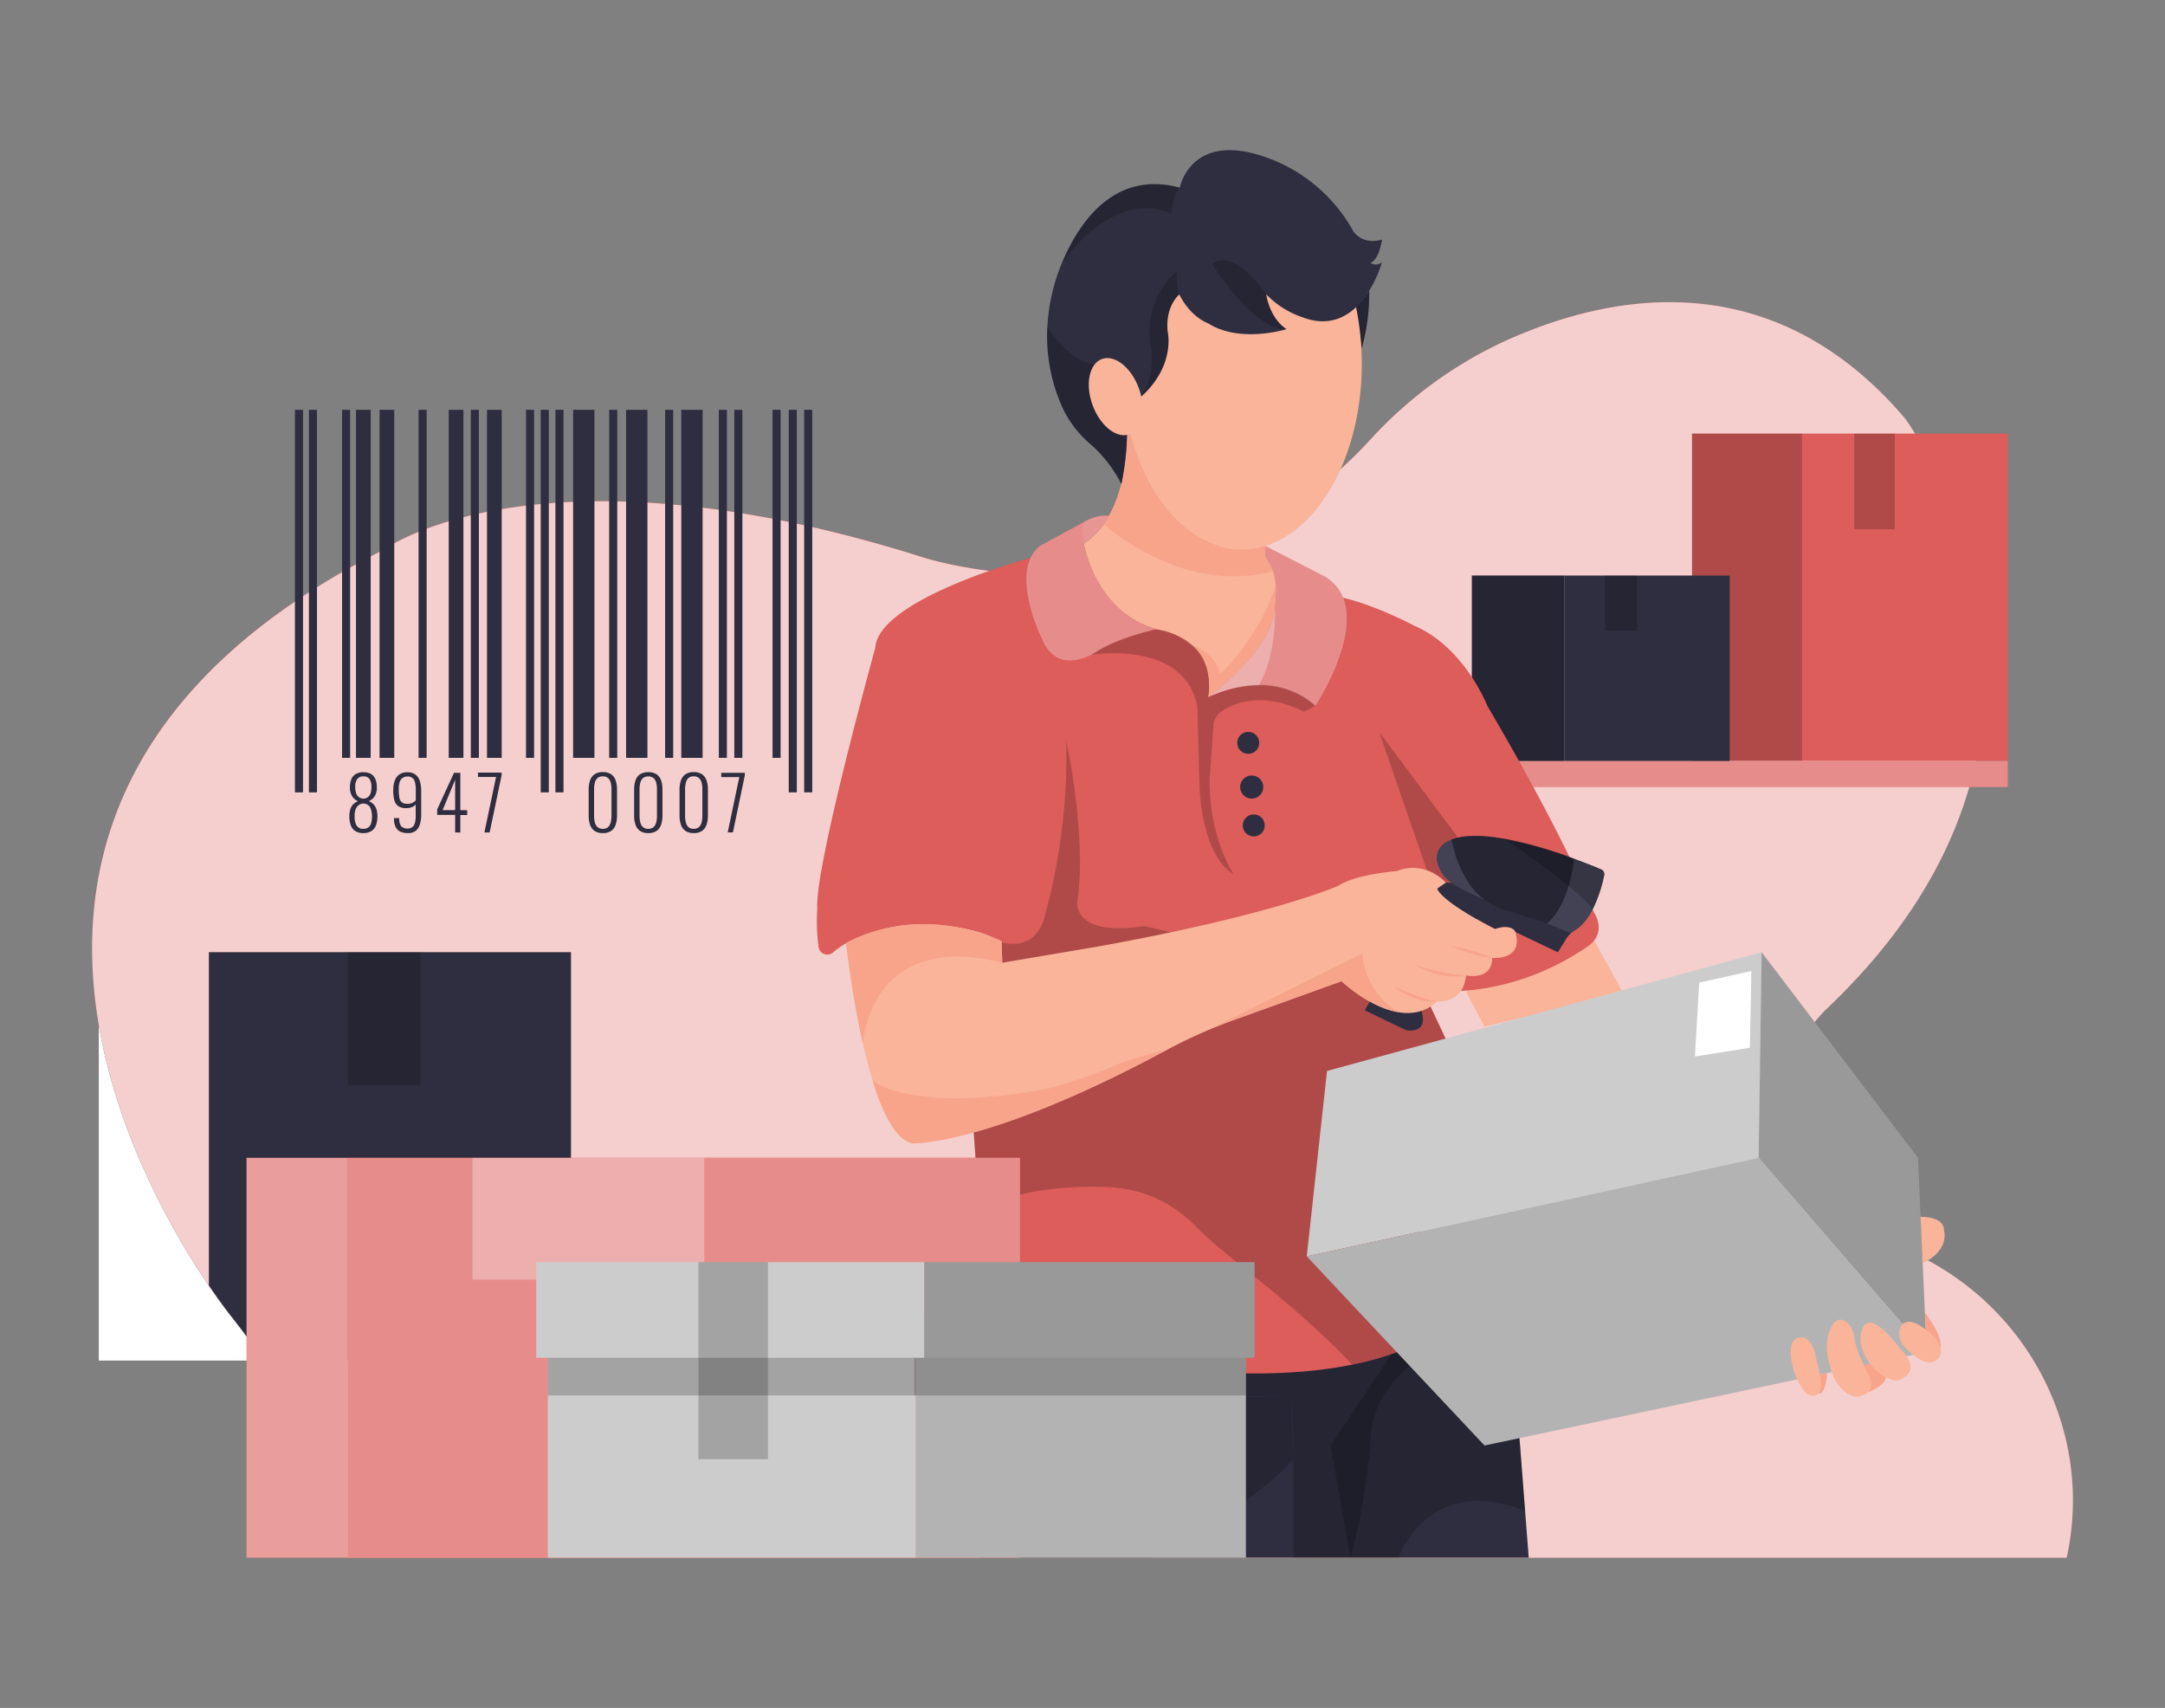 <svg xmlns="http://www.w3.org/2000/svg" width="865.76" height="682.89" viewBox="0 0 865.76 682.89"><rect x="0" y="0" width="865.76" height="682.89" fill="#808080" stroke="none"/><path d="M83.53,380.71V514.05c-13-19.14-36.16-58.23-44-104.09V380.71Z" fill="#2f2e41"/><path d="M83.53,380.71V514.05c-13-19.14-36.16-58.23-44-104.09V380.71Z" opacity="0.2"/><path d="M139.14,622.8s-2.48-40.54-46.42-96.14c0,0-159.77-195.76,60.9-307,0,0,62-45.53,216,3.3,0,0,104.09,33.46,178.07-46.92A168.19,168.19,0,0,1,600.47,137c41.5-19.23,107.2-33.16,161.29,30.22,0,0,89.82,121.21-31.07,235.94a52.91,52.91,0,0,0,3.46,79.58,141.26,141.26,0,0,0,29.94,17.79c45.84,20.77,72.39,69.85,63,119.3-.18,1-.38,2-.59,3Z" fill="#dc5d5a"/><path d="M827.05,619.83c-.19,1-.39,2-.59,3H139.13s-2-32.3-33.63-78.77q-5.72-8.4-12.78-17.38s-3.7-4.53-9.19-12.61c-13-19.14-36.16-58.23-44-104.09-10.61-61.88,6.62-136.1,114.09-190.26,0,0,62-45.53,216,3.3,0,0,104.08,33.46,178.07-46.92A168.15,168.15,0,0,1,600.46,137c41.51-19.23,107.2-33.16,161.29,30.22,0,0,89.83,121.21-31.07,235.94a52.91,52.91,0,0,0,3.46,79.58,141.1,141.1,0,0,0,29.94,17.79C809.93,521.3,836.47,570.38,827.05,619.83Z" fill="#fff" opacity="0.7"/><rect x="676.62" y="173.36" width="44.02" height="130.89" fill="#dc5d5a"/><rect x="676.62" y="173.36" width="44.02" height="130.89" opacity="0.2"/><rect x="720.64" y="173.36" width="82.24" height="130.89" fill="#dc5d5a"/><rect x="741.49" y="173.36" width="16.22" height="38.23" opacity="0.2"/><rect x="580.47" y="304.26" width="222.41" height="10.43" fill="#dc5d5a"/><rect x="580.47" y="304.26" width="222.41" height="10.43" fill="#fff" opacity="0.3"/><rect x="588.58" y="230.12" width="37.07" height="74.14" fill="#2f2e41"/><rect x="588.58" y="230.12" width="37.07" height="74.14" opacity="0.2"/><rect x="625.65" y="230.12" width="66.03" height="74.14" fill="#2f2e41"/><rect x="641.87" y="230.12" width="12.74" height="22.01" opacity="0.2"/><path d="M105.5,544h-66V410c7.85,45.86,31,85,44,104.09,5.49,8.08,9.19,12.61,9.19,12.61Q99.8,535.63,105.5,544Z" fill="#fff"/><path d="M228.33,380.71V544H105.5q-5.72-8.4-12.78-17.38s-3.7-4.53-9.19-12.61V380.71Z" fill="#2f2e41"/><rect x="139.14" y="380.71" width="28.96" height="53.28" opacity="0.2"/><path d="M611.32,622.8H391.66c-1-15.19,4.3-61.93,6.21-78.23.43-3.58.68-5.69.68-5.69l.55-33.79h13l150.77,26.78,11.14,7.36,32.5,21.47Z" fill="#2f2e41"/><path d="M540.06,622.8h19.25s11.64-34,50.58-18.72l-3.33-43.38-43.64-28.83L532.07,578Z" opacity="0.2"/><path d="M391.66,622.8h69.42s40.36-21,56.13-39.46l-1-25.32s-65.76,4.46-118.3-13.45C397.87,544.57,390.5,603.11,391.66,622.8Z" opacity="0.2"/><path d="M574.05,539.23c-14.07,7.84-26.13,20-26.1,38.74,0,0-2.2,25.31-7.9,44.84H517.27c.12-20.21.14-58-1.1-64.79,0,0-76.06,3.21-118.3-13.45.42-3.58.68-5.69.68-5.69l.54-33.79h13.06l150.77,26.78Z" opacity="0.2"/><polygon points="586.27 396.59 593.64 410.41 649.4 397.5 637.48 375.99 631.52 375.99 588.58 394.61 586.27 396.59" fill="#f9b499"/><path d="M634.92,378.39c-33.6,23.17-66,17.38-66,17.38l9.27,19.69L561.94,539.4a119.7,119.7,0,0,1-21.14,6.22c-37.09,7.53-79.09,1.1-93.85-1.64a48.34,48.34,0,0,0-10.74-.73c-29.13,1.17-26-15.43-26-15.43l-1.87-12.11a.76.76,0,0,0-1.46-.14l-10.58,29.62c-2.31-2.31-2.31-13.9-2.31-13.9-.56-15.43-1.62-34-2.61-49.23-1.08-16.79-2-29.53-2-29.53l11-75.88c-9.27-5.79-22.59-6.37-22.59-6.37-26.05-1.53-38.93,5.56-44.65,10.53a3.52,3.52,0,0,1-5.78-2.07,72.73,72.73,0,0,1-.54-15.41C325.63,347.11,350,259.08,350,259.08c1.16-19.69,62.22-36.08,62.22-36.08l31.29,9.68L537.09,239c13.38,3.11,28.57,11.24,28.57,11.24,20,8.55,29.13,32,29.13,32,34,57.91,42.44,82.24,42.44,82.24C643,373.76,634.92,378.39,634.92,378.39Z" fill="#dc5d5a"/><path d="M570.6,347.94l-19.08-55.27,45.17,60.48-18.53-.32S573.46,348.77,570.6,347.94Z" opacity="0.2"/><path d="M547.53,116.23a79.64,79.64,0,0,1-3,23l-2.3-16.44A41.17,41.17,0,0,0,547.53,116.23Z" fill="#2f2e41"/><path d="M547.53,116.23a79.64,79.64,0,0,1-3,23l-2.3-16.44A41.17,41.17,0,0,0,547.53,116.23Z" opacity="0.2"/><path d="M544.56,145.56c0,36-16.61,65.95-38.64,72.71a31.84,31.84,0,0,1-9.43,1.43c-21.66,0-40-22.11-46-52.48a1,1,0,0,1,0-.11,112.07,112.07,0,0,1-2.06-21.55c0-40.95,21.52-74.14,48.07-74.14S544.56,104.61,544.56,145.56Z" fill="#f9b499"/><path d="M509.81,242.86C508.68,260,484,278.19,483.2,278.76h0c1.61-10.75-2.27-17.26-6.88-21.15h0a26.63,26.63,0,0,0-11.64-5.48c-26.64-5.79-31.28-34.75-31.28-34.75a30.94,30.94,0,0,0,8-7.83s0,0,0,0c.23-.32.45-.64.66-1a1.77,1.77,0,0,0,.12-.17c.19-.29.39-.59.56-.89a3.87,3.87,0,0,0,.27-.43,7.64,7.64,0,0,0,.47-.83c7.84-13.72,7.46-31.92,7.13-37.46a1.48,1.48,0,0,1,0-.21c0-.27,0-.52,0-.71,0-.41-.05-.63-.05-.63,6,30.37,24.34,52.48,46,52.48a31.84,31.84,0,0,0,9.43-1.43l-.09,2.55a4.85,4.85,0,0,0,1,3.25,13.43,13.43,0,0,1,2.21,4.29,25.32,25.32,0,0,1,1.07,5.94h0A42.27,42.27,0,0,1,509.81,242.86Z" fill="#f9b499"/><path d="M509.07,228.36h0c-36.65,9.82-67.69-18.81-67.69-18.81s0,0,0,0c.22-.32.45-.63.66-1a1.77,1.77,0,0,0,.12-.17c.19-.29.39-.59.56-.89a3.87,3.87,0,0,0,.27-.43c.16-.27.32-.55.47-.83,7.66-13.52,7.4-32,7.13-37.46a1.48,1.48,0,0,1,0-.21c0-.28,0-.52,0-.71,0-.41-.05-.63-.05-.63,6,30.37,24.34,52.48,46,52.48a31.84,31.84,0,0,0,9.43-1.43l-.09,2.55a4.85,4.85,0,0,0,1,3.25A13.43,13.43,0,0,1,509.07,228.36Z" fill="#f7a48b"/><path d="M509.81,242.86c-1.15,17.38-26.64,35.91-26.64,35.91,1.61-10.75-2.27-17.26-6.88-21.15.46.16,10.38,4,11.52,11.88,0,0,14.53-12.47,22.33-35.19A42.27,42.27,0,0,1,509.81,242.86Z" fill="#f7a48b"/><path d="M526,282.25A33.32,33.32,0,0,0,503.39,274a48.78,48.78,0,0,0-20.13,4.72.11.11,0,0,1,.06-.06l0,0,.25-.19.91-.7.29-.23c.53-.42,1.19-.94,1.94-1.56l.77-.64,1-.81.49-.43c.4-.34.81-.71,1.24-1.09s.59-.53.9-.81l.22-.2c.56-.52,1.14-1.06,1.73-1.63l.6-.58c.5-.49,1-1,1.51-1.52.21-.19.41-.4.6-.61s.41-.41.61-.63c.4-.41.81-.85,1.2-1.29.2-.21.39-.44.59-.66,1.6-1.79,3.16-3.69,4.6-5.66.17-.25.36-.49.53-.75s.35-.5.52-.75.34-.5.5-.76a38.86,38.86,0,0,0,4.07-7.85c.09-.27.18-.53.28-.8a22.56,22.56,0,0,0,1.15-5.63,42.27,42.27,0,0,0,.33-8.55h0a25.32,25.32,0,0,0-1.07-5.94,13.43,13.43,0,0,0-2.21-4.29,4.85,4.85,0,0,1-1-3.25l.09-2.55,23.67,12.14C551.68,243.44,526,282.25,526,282.25Z" fill="#dc5d5a"/><path d="M526,282.25A33.32,33.32,0,0,0,503.39,274a48.78,48.78,0,0,0-20.13,4.72.11.11,0,0,1,.06-.06l0,0,.25-.19.91-.7.29-.23c.53-.42,1.19-.94,1.94-1.56l.77-.64,1-.81.49-.43c.4-.34.81-.71,1.24-1.09s.59-.53.9-.81l.22-.2c.56-.52,1.14-1.06,1.73-1.63l.6-.58c.5-.49,1-1,1.51-1.52.21-.19.41-.4.6-.61s.41-.41.61-.63c.4-.41.81-.85,1.2-1.29.2-.21.39-.44.59-.66,1.6-1.79,3.16-3.69,4.6-5.66.17-.25.36-.49.53-.75s.35-.5.52-.75.34-.5.5-.76a38.86,38.86,0,0,0,4.07-7.85c.09-.27.18-.53.28-.8a22.56,22.56,0,0,0,1.15-5.63,42.27,42.27,0,0,0,.33-8.55h0a25.32,25.32,0,0,0-1.07-5.94,13.43,13.43,0,0,0-2.21-4.29,4.85,4.85,0,0,1-1-3.25l.09-2.55,23.67,12.14C551.68,243.44,526,282.25,526,282.25Z" fill="#fff" opacity="0.3"/><path d="M462.49,251.6s-14.07,2.85-23.34,8.64c0,0-15.55,11.05-22.25-4.32,0,0-13.82-27.49-1-37.65l17.46-9.5a37.42,37.42,0,0,0,0,8.61S438.33,245.27,462.49,251.6Z" fill="#dc5d5a"/><path d="M462.49,251.6s-14.07,2.85-23.34,8.64c0,0-15.55,11.05-22.25-4.32,0,0-13.82-27.49-1-37.65l17.46-9.5a37.42,37.42,0,0,0,0,8.61S438.33,245.27,462.49,251.6Z" fill="#fff" opacity="0.3"/><path d="M433.36,208.77s5.17-3.25,10.11-2.54a31.63,31.63,0,0,1-10.11,11.15S432.2,211.75,433.36,208.77Z" fill="#dc5d5a"/><path d="M433.36,208.77s5.17-3.25,10.11-2.54a31.63,31.63,0,0,1-10.11,11.15S432.2,211.75,433.36,208.77Z" fill="#fff" opacity="0.35"/><path d="M503.39,274a48.78,48.78,0,0,0-20.13,4.72h0s0,0,.07-.06l0,0,.25-.19.91-.7.29-.23c.53-.42,1.19-.94,1.94-1.56l.77-.64,1-.81c.16-.13.32-.28.49-.43.4-.34.81-.71,1.24-1.09s.59-.53.9-.81l.22-.2c.56-.52,1.14-1.06,1.73-1.63l.6-.58c.5-.49,1-1,1.51-1.52.21-.19.41-.4.6-.61s.41-.41.61-.63c.4-.41.81-.85,1.2-1.29.21-.22.41-.44.59-.66,1.6-1.79,3.16-3.69,4.6-5.66.19-.25.36-.51.53-.75s.35-.5.52-.75.34-.5.5-.76a38.86,38.86,0,0,0,4.07-7.85c.09-.27.19-.53.28-.8a22.56,22.56,0,0,0,1.15-5.63S510.85,261,503.39,274Z" fill="#fff" opacity="0.3"/><path d="M578.16,415.46,561.94,539.4a119.7,119.7,0,0,1-21.14,6.22c-26.14-27.23-50.25-42.52-62.6-55.26a51.32,51.32,0,0,0-33-15.61,138.28,138.28,0,0,0-33.89,2.1l-20,5.21c-1.08-16.79-2-29.53-2-29.53l11-75.88s14.48,5.22,17.95-12.16a241.79,241.79,0,0,0,8.11-68.34s8.11,37.06,4.64,62.55c0,0-4.64,16.22,26.64,11.58l111.2,25.49Z" opacity="0.2"/><path d="M641.51,350a55.91,55.91,0,0,1-4.61,13.63c-2.6,5.06-5.3,7.29-7,8.27a8.79,8.79,0,0,0-1.72,1.25,10.93,10.93,0,0,0-1.92,2.31l-3.29,5.29-17-8.11c-3.48-3.48-8.11-1.16-8.11-1.16l-7.44-4-22,36.71c3,9.53-6.06,7.75-6.06,7.75l-16.64-8,29-48.65,3.48-2.39,2.31,0a13.58,13.58,0,0,1-5.63-7.39,7,7,0,0,1,1.35-7c4.61-5.06,14.73-5.06,25.68-3.06h0a175.34,175.34,0,0,1,27.55,7.89h0c4.9,1.78,8.77,3.37,10.82,4.24A2.09,2.09,0,0,1,641.51,350Z" fill="#2f2e41"/><path d="M580.47,335.67s3.16,17,13.1,24.05c0,0,0,0,0,0-1-.42-10.89-4.71-13.1-6.87C580.47,352.87,566.57,342.76,580.47,335.67Z" fill="#fff" opacity="0.1"/><path d="M641.51,350c-3.36,15.33-8.79,20.3-11.66,21.9a8.79,8.79,0,0,0-1.72,1.25l-9.43-4c9.27-8.11,10.74-25.77,10.74-25.77h0c4.9,1.78,8.77,3.37,10.82,4.24A2.09,2.09,0,0,1,641.51,350Z" fill="#fff" opacity="0.1"/><path d="M580.47,335.67s2.32,20.71,19.7,27.66l18.53,5.79s8.73-6.37,10.74-25.77C629.44,343.35,597.85,330,580.47,335.67Z" opacity="0.2"/><polygon points="530.66 428.2 522.56 502.33 703.26 462.95 704.45 380.71 530.66 428.2" fill="#ccc"/><polygon points="679.51 392.87 677.78 422.41 699.78 418.93 700.36 388.24 679.51 392.87" fill="#fff"/><polygon points="703.26 462.95 770.45 540.56 766.97 462.95 704.45 380.71 703.26 462.95" fill="#999"/><polygon points="770.45 540.56 593.64 577.96 522.56 502.33 703.26 462.95 770.45 540.56" fill="#b3b3b3"/><path d="M730.62,549s-.39,8.67-3.45,8.23L726,550Z" fill="#f7a48b"/><path d="M747.08,556.64s6-2.18,7.15-5.65l-3.58-6.24-6.81,1.44Z" fill="#f7a48b"/><path d="M769.74,524.87s7.17,8.85,6.26,14c0,0-4.92-4.29-5.82-4.2Z" fill="#f7a48b"/><path d="M552.66,104.79c-.22.83-8.76,31-32,22a36.22,36.22,0,0,1-12.36-7.24l-.19-.16-1.77-1.67s1.16,9.27,8.11,13.9c0,0-18.54,5.79-31.28-2.32,0,0-6.95-2.31-11.58-11.58,0,0-5.79,4.63-4.64,15.06,0,0,3.18,13.31-10.56,25.76h0l-5.89,8.63c.75,10-1.07,21.11-1.79,24.94-.08.46-.19.93-.28,1.4a54,54,0,0,0-12.06-15.68,43.29,43.29,0,0,1-11.12-14.1,65.66,65.66,0,0,1-3.84-10.23,69.94,69.94,0,0,1-2.59-22.83,76.84,76.84,0,0,1,5.71-25.23h0c.44-1.09.9-2.17,1.4-3.23,7.52-16.21,21.5-33.71,45.86-27.19,0,0,4.42-23.69,36.23-11.48A64.08,64.08,0,0,1,540.92,92c.05.11.11.21.17.32s3.47,5.79,11.58,3.47c0,0-1.15,8.11-4.63,9.27A3.63,3.63,0,0,0,552.66,104.79Z" fill="#2f2e41"/><path d="M448.7,192.16c-.08.46-.19.93-.28,1.4a54,54,0,0,0-12.06-15.68,43.29,43.29,0,0,1-11.12-14.1,65.66,65.66,0,0,1-3.84-10.23,69.94,69.94,0,0,1-2.59-22.83c1,1.52,9.68,14.84,19.35,14.84l12.33,21.66S451.82,176.18,448.7,192.16Z" opacity="0.2"/><path d="M471.8,75.06c-3.27,3.64-3.39,10.32-3.39,10.32-23.7-10.24-43.35,19.3-43.87,20.1.44-1.09.9-2.17,1.4-3.23C433.46,86,447.44,68.54,471.8,75.06Z" opacity="0.2"/><path d="M467,132.82s3.18,13.31-10.56,25.76c.29-.43,5.87-8.72,3.61-21.13a32.34,32.34,0,0,1,10.43-29s0,7,1.16,9.27C471.59,117.76,465.8,122.39,467,132.82Z" opacity="0.2"/><path d="M514.45,131.66c-13.9,0-29.78-26.18-29.78-26.18,9.59-6.49,21.67,12.28,21.67,12.28S507.5,127,514.45,131.66Z" opacity="0.2"/><path d="M436.47,261.8s36.8-6.2,42.33,20.45l.9,32.43s.48,26.83,13.56,34.84c0,0-10.09-15.26-9.51-38.37l1.51-21.06a7.56,7.56,0,0,1,3.39-5.76c5.11-3.37,16.31-8,32.75.23l4.63-2.31s-14.9-16.31-42.78-3.52c0,0,2.38-14.46-7-21.11,0,0-6.69-5.4-13.8-6C462.49,251.6,445.37,255.25,436.47,261.8Z" opacity="0.2"/><circle cx="499.16" cy="297.02" r="4.4" fill="#2f2e41"/><circle cx="500.55" cy="314.68" r="4.63" fill="#2f2e41"/><circle cx="501.36" cy="330.03" r="4.4" fill="#2f2e41"/><rect x="139.14" y="462.95" width="268.74" height="159.85" fill="#dc5d5a"/><rect x="139.14" y="462.95" width="268.74" height="159.85" fill="#dc5d5a"/><rect x="139.14" y="462.95" width="268.74" height="159.85" fill="#fff" opacity="0.3"/><rect x="98.6" y="462.95" width="40.54" height="159.85" fill="#dc5d5a"/><rect x="98.6" y="462.95" width="40.54" height="159.85" fill="#fff" opacity="0.4"/><rect x="366.18" y="526.66" width="132.05" height="96.14" fill="#b3b3b3"/><rect x="219.07" y="526.66" width="147.11" height="96.14" fill="#ccc"/><rect x="219.07" y="526.66" width="147.11" height="31.28" opacity="0.2"/><rect x="365.6" y="526.66" width="132.63" height="31.28" opacity="0.2"/><rect x="188.95" y="462.95" width="92.67" height="48.65" fill="#fff" opacity="0.3"/><ellipse cx="446.15" cy="158.59" rx="9.85" ry="16.02" transform="translate(-27.33 162.57) rotate(-20.05)" fill="#f9b499"/><path d="M596.69,383c0,9.27-10.42,7-10.42,7-1.16,11.59-11.59,10.43-11.59,10.43-4.65,4.3-10.08,5.17-15.36,4.31h0c-11.8-1.91-22.85-12.41-22.85-12.41l-43,15.49c-3.54,1.26-7,2.64-10.48,4.11h0c-5.74,2.44-11.38,5.17-16.89,8.13C395.1,458.2,365,457.16,365,457.16c-6.65-1.24-12-11.87-16-25h0c-1.47-4.75-2.78-9.82-3.94-14.9v0a395.32,395.32,0,0,1-6.7-40.09c30.72-16.69,62.16-.8,62.16-.8l.28,8.56,38.36-6.5c70.66-12.74,96.15-24.33,96.15-24.33,7-4.63,23.17-5.79,23.17-5.79,11.58-4.63,19.69,4.56,19.69,4.56l-3.48,2.39c2.32,5.79,23.17,16.22,23.17,16.22,6.95-2.32,8.11,1.16,8.11,1.16C609.43,384.18,596.69,383,596.69,383Z" fill="#f9b499"/><path d="M400.79,384.89c-52.72-13-55.67,31.16-55.74,32.33a395.32,395.32,0,0,1-6.7-40.09c31.88-16.69,62.16-.8,62.16-.8Z" fill="#f7a48b"/><path d="M466.07,420C395.1,458.2,365,457.16,365,457.16c-6.65-1.24-12-11.87-16-25,.36.29,16.63,13.31,70.46,3a178.86,178.86,0,0,0,26.64-9.27A117.29,117.29,0,0,1,466.07,420Z" fill="#f7a48b"/><path d="M559.31,404.7c-11.8-1.91-22.85-12.41-22.85-12.41l-43,15.49c-3.54,1.26-7,2.64-10.48,4.11l61.76-30.6A30.09,30.09,0,0,0,559.31,404.7Z" fill="#f7a48b"/><path d="M557.31,394.61c5.77,2.06,11.3,4.71,17.37,5.79-6.22.54-12.36-2.32-17.37-5.79Z" fill="#f7a48b"/><path d="M566,386.07c6.61,1.65,13.43,3.81,20.28,3.9-6.88,1.53-14.17-.74-20.28-3.9Z" fill="#f7a48b"/><path d="M580.47,378.39A59.87,59.87,0,0,1,596.69,383a59.62,59.62,0,0,1-16.22-4.63Z" fill="#f7a48b"/><path d="M641.51,350a55.91,55.91,0,0,1-4.61,13.63c-3.74-6.59-34.06-27.47-35-28.13a175.34,175.34,0,0,1,27.55,7.89h0c4.9,1.78,8.77,3.37,10.82,4.24A2.09,2.09,0,0,1,641.51,350Z" opacity="0.2"/><path d="M768,486.53s9.37-.41,9.37,5.38c0,0,2.61,7.84-8.54,13.19Z" fill="#f9b499"/><path d="M719.48,534.77s-5.79,0-2.32,12.74c0,0,3.48,11.58,8.11,10.43,0,0,5.79,1.15,1.16-13.9C726.43,544,725.27,533.61,719.48,534.77Z" fill="#f9b499"/><path d="M733.53,528.81c-1.93,2.29-5.5,8.8-.15,22.18,0,0,4.88,9.43,11.13,7,0,0,6.24-1.24,2.77-8.19,0,0-5.61-10.61-5.7-15.15,0,0-1-6.55-5.5-7A3,3,0,0,0,733.53,528.81Z" fill="#f9b499"/><path d="M745,530.59c-.91,1.8-1.78,5.12.09,9.94a19.45,19.45,0,0,0,8.11,9.62c2.72,1.63,6,2.71,8.19.54,0,0,6.72-3.18-1.39-11.29,0,0-6.3-8.66-11.11-10.4A3.16,3.16,0,0,0,745,530.59Z" fill="#f9b499"/><path d="M760.83,529.45s-3.13,3,0,8.2c0,0,8.46,9.86,13.09,6.39,0,0,4.21-2,1.17-7.3a13.39,13.39,0,0,0-2.77-3.32C769.66,531.05,763.74,526.44,760.83,529.45Z" fill="#f9b499"/><rect x="214.43" y="504.65" width="155.22" height="38.23" fill="#ccc"/><rect x="279.3" y="504.65" width="27.8" height="78.77" opacity="0.2"/><rect x="369.65" y="504.65" width="132.05" height="38.23" fill="#999"/><rect x="117.94" y="163.86" width="3.23" height="152.95" fill="#2f2e41"/><rect x="123.53" y="163.86" width="3.23" height="152.95" fill="#2f2e41"/><rect x="136.78" y="163.86" width="3.23" height="139.16" fill="#2f2e41"/><rect x="167.38" y="163.86" width="3.23" height="139.16" fill="#2f2e41"/><rect x="188.27" y="163.86" width="3.23" height="139.16" fill="#2f2e41"/><rect x="210.35" y="163.86" width="3.23" height="139.16" fill="#2f2e41"/><rect x="216.23" y="163.86" width="3.23" height="152.95" fill="#2f2e41"/><rect x="222.11" y="163.86" width="3.23" height="152.95" fill="#2f2e41"/><rect x="243.6" y="163.86" width="3.23" height="139.16" fill="#2f2e41"/><rect x="265.97" y="163.86" width="3.23" height="139.16" fill="#2f2e41"/><rect x="287.45" y="163.86" width="3.23" height="139.16" fill="#2f2e41"/><rect x="293.63" y="163.86" width="3.24" height="139.16" fill="#2f2e41"/><rect x="308.93" y="163.86" width="3.23" height="139.16" fill="#2f2e41"/><rect x="315.41" y="163.86" width="3.23" height="152.95" fill="#2f2e41"/><rect x="321.58" y="163.86" width="3.23" height="152.95" fill="#2f2e41"/><rect x="142.36" y="163.86" width="5.88" height="139.16" fill="#2f2e41"/><rect x="151.78" y="163.86" width="5.88" height="139.16" fill="#2f2e41"/><rect x="179.44" y="163.86" width="5.88" height="139.16" fill="#2f2e41"/><rect x="194.75" y="163.86" width="5.88" height="139.16" fill="#2f2e41"/><rect x="229.18" y="163.86" width="8.53" height="139.16" fill="#2f2e41"/><rect x="250.37" y="163.86" width="8.53" height="139.16" fill="#2f2e41"/><rect x="272.44" y="163.86" width="8.53" height="139.16" fill="#2f2e41"/><path d="M145.32,333.09a5.76,5.76,0,0,1-3.27-.82,4.67,4.67,0,0,1-1.79-2.34,10.08,10.08,0,0,1-.56-3.53,9.42,9.42,0,0,1,.31-2.59,5.59,5.59,0,0,1,.81-1.73,4.47,4.47,0,0,1,1.12-1.05,12.19,12.19,0,0,1,1.2-.71,5,5,0,0,1-2.32-1.95,6.63,6.63,0,0,1-.89-3.64,8.81,8.81,0,0,1,.53-3.09,4.27,4.27,0,0,1,1.73-2.11,5.69,5.69,0,0,1,3.17-.76,5.52,5.52,0,0,1,3.12.77,4.56,4.56,0,0,1,1.69,2.11,8.71,8.71,0,0,1,.53,3.12,6.55,6.55,0,0,1-.87,3.59,5.14,5.14,0,0,1-2.31,1.94,11,11,0,0,1,1.19.71,4.4,4.4,0,0,1,1.06,1.05,5.94,5.94,0,0,1,.83,1.72,9.18,9.18,0,0,1,.32,2.6,10.32,10.32,0,0,1-.56,3.53,4.64,4.64,0,0,1-1.78,2.33A5.76,5.76,0,0,1,145.32,333.09Zm0-1.7a3.18,3.18,0,0,0,1.94-.55,3.1,3.1,0,0,0,1.15-1.65,10.16,10.16,0,0,0,0-5.36,3.81,3.81,0,0,0-1-1.78,3.35,3.35,0,0,0-2.05-.77,3.46,3.46,0,0,0-2.11.77,3.76,3.76,0,0,0-1.12,1.78,8.57,8.57,0,0,0-.34,2.57,8.24,8.24,0,0,0,.4,2.79,3,3,0,0,0,3.17,2.2Zm0-12.08a3,3,0,0,0,1.93-.68,3.43,3.43,0,0,0,1-1.65,8.67,8.67,0,0,0,.28-2.32,5.42,5.42,0,0,0-.76-3.17,2.83,2.83,0,0,0-2.45-1.06,2.89,2.89,0,0,0-2.48,1.06,5.29,5.29,0,0,0-.78,3.17,7.9,7.9,0,0,0,.29,2.32,3.24,3.24,0,0,0,1.06,1.65A3.16,3.16,0,0,0,145.32,319.31Z" fill="#2f2e41"/><path d="M163,333.09a6.49,6.49,0,0,1-3-.61,4,4,0,0,1-1.81-1.87,7.44,7.44,0,0,1-.64-3.09v-.43h2.11a5.51,5.51,0,0,0,.73,3.23,3.78,3.78,0,0,0,4.35.51,2.94,2.94,0,0,0,1.11-1.61,9.54,9.54,0,0,0,.38-3.05v-4.5a4,4,0,0,1-1.39,1,6.12,6.12,0,0,1-2.43.44,5.48,5.48,0,0,1-3.09-.75,4.06,4.06,0,0,1-1.6-2.33,14.13,14.13,0,0,1-.46-4,11.4,11.4,0,0,1,.57-3.84,5.14,5.14,0,0,1,1.82-2.51,5.57,5.57,0,0,1,3.29-.9,5.19,5.19,0,0,1,3.17.9,5,5,0,0,1,1.76,2.56,12.54,12.54,0,0,1,.56,4v9.5a12.59,12.59,0,0,1-.53,3.86,5.2,5.2,0,0,1-1.69,2.62A4.91,4.91,0,0,1,163,333.09Zm-.08-11.69a4.18,4.18,0,0,0,2.11-.46,4.48,4.48,0,0,0,1.24-.93v-4.08a12.47,12.47,0,0,0-.34-3.17,2.77,2.77,0,0,0-3-2.28,3.23,3.23,0,0,0-1.93.54,3.15,3.15,0,0,0-1.16,1.66,8.79,8.79,0,0,0-.38,2.83,18.79,18.79,0,0,0,.22,3.27,3.2,3.2,0,0,0,.95,1.94,3.36,3.36,0,0,0,2.25.68Z" fill="#2f2e41"/><path d="M182,332.83v-7h-7.18v-2.2L181.55,309h2.53v14.93h2.74v1.94h-2.74v7Zm-5-8.93h5V311.8Z" fill="#2f2e41"/><path d="M193.71,332.83l4.66-22.18h-7.22v-1.74h9.43V310l-4.78,22.86Z" fill="#2f2e41"/><path d="M241.05,333.09a5.5,5.5,0,0,1-3.36-.91,5,5,0,0,1-1.76-2.5,11.42,11.42,0,0,1-.53-3.62V315.68a10.92,10.92,0,0,1,.55-3.63,4.87,4.87,0,0,1,1.8-2.46,5.57,5.57,0,0,1,3.3-.88,5.7,5.7,0,0,1,3.36.88,4.89,4.89,0,0,1,1.78,2.46,10.92,10.92,0,0,1,.55,3.63v10.38a11.61,11.61,0,0,1-.53,3.65,4.83,4.83,0,0,1-1.77,2.48A5.63,5.63,0,0,1,241.05,333.09Zm0-1.7a3,3,0,0,0,2.11-.7,3.79,3.79,0,0,0,1.06-1.85,10.9,10.9,0,0,0,.31-2.61V315.55a10.41,10.41,0,0,0-.31-2.61,3.79,3.79,0,0,0-1.06-1.85,3.22,3.22,0,0,0-2.11-.68,3.1,3.1,0,0,0-2.11.68,3.64,3.64,0,0,0-1.06,1.85,9.57,9.57,0,0,0-.31,2.61v10.68a10,10,0,0,0,.31,2.61,3.64,3.64,0,0,0,1.06,1.85A3,3,0,0,0,241.05,331.39Z" fill="#2f2e41"/><path d="M259.23,333.09a5.48,5.48,0,0,1-3.36-.91,4.94,4.94,0,0,1-1.76-2.5,10.88,10.88,0,0,1-.53-3.62V315.68a11.18,11.18,0,0,1,.54-3.63,4.91,4.91,0,0,1,1.79-2.46,6.8,6.8,0,0,1,6.68,0,4.87,4.87,0,0,1,1.77,2.46,10.92,10.92,0,0,1,.55,3.63v10.38a11.61,11.61,0,0,1-.53,3.65,4.89,4.89,0,0,1-1.76,2.48A5.67,5.67,0,0,1,259.23,333.09Zm0-1.7a3.06,3.06,0,0,0,2.11-.7,3.79,3.79,0,0,0,1.06-1.85,10,10,0,0,0,.31-2.61V315.55a10,10,0,0,0-.31-2.61,3.71,3.71,0,0,0-1.06-1.85,3.67,3.67,0,0,0-4.22,0,3.71,3.71,0,0,0-1.06,1.85,10.41,10.41,0,0,0-.31,2.61v10.68a10.9,10.9,0,0,0,.31,2.61,3.64,3.64,0,0,0,1.06,1.85A2.94,2.94,0,0,0,259.23,331.39Z" fill="#2f2e41"/><path d="M277.39,333.09a5.47,5.47,0,0,1-3.35-.91,5,5,0,0,1-1.77-2.5,12,12,0,0,1-.53-3.62V315.68a11.18,11.18,0,0,1,.55-3.63,4.87,4.87,0,0,1,1.8-2.46,5.59,5.59,0,0,1,3.3-.88,5.68,5.68,0,0,1,3.36.88,4.91,4.91,0,0,1,1.79,2.46,11.46,11.46,0,0,1,.55,3.63v10.38a11.62,11.62,0,0,1-.54,3.65,4.83,4.83,0,0,1-1.77,2.48A5.63,5.63,0,0,1,277.39,333.09Zm0-1.7a3.07,3.07,0,0,0,2.12-.7,3.77,3.77,0,0,0,1.05-1.85,10.41,10.41,0,0,0,.31-2.61V315.55a10.41,10.41,0,0,0-.31-2.61,3.77,3.77,0,0,0-1.05-1.85,3.23,3.23,0,0,0-2.12-.68,3.11,3.11,0,0,0-2.11.68,3.63,3.63,0,0,0-1,1.85,9.57,9.57,0,0,0-.32,2.61v10.68a10,10,0,0,0,.32,2.61,3.63,3.63,0,0,0,1,1.85A3,3,0,0,0,277.39,331.39Z" fill="#2f2e41"/><path d="M291,332.83l4.64-22.13h-7.21V309h9.42v1l-4.76,22.81Z" fill="#2f2e41"/></svg>